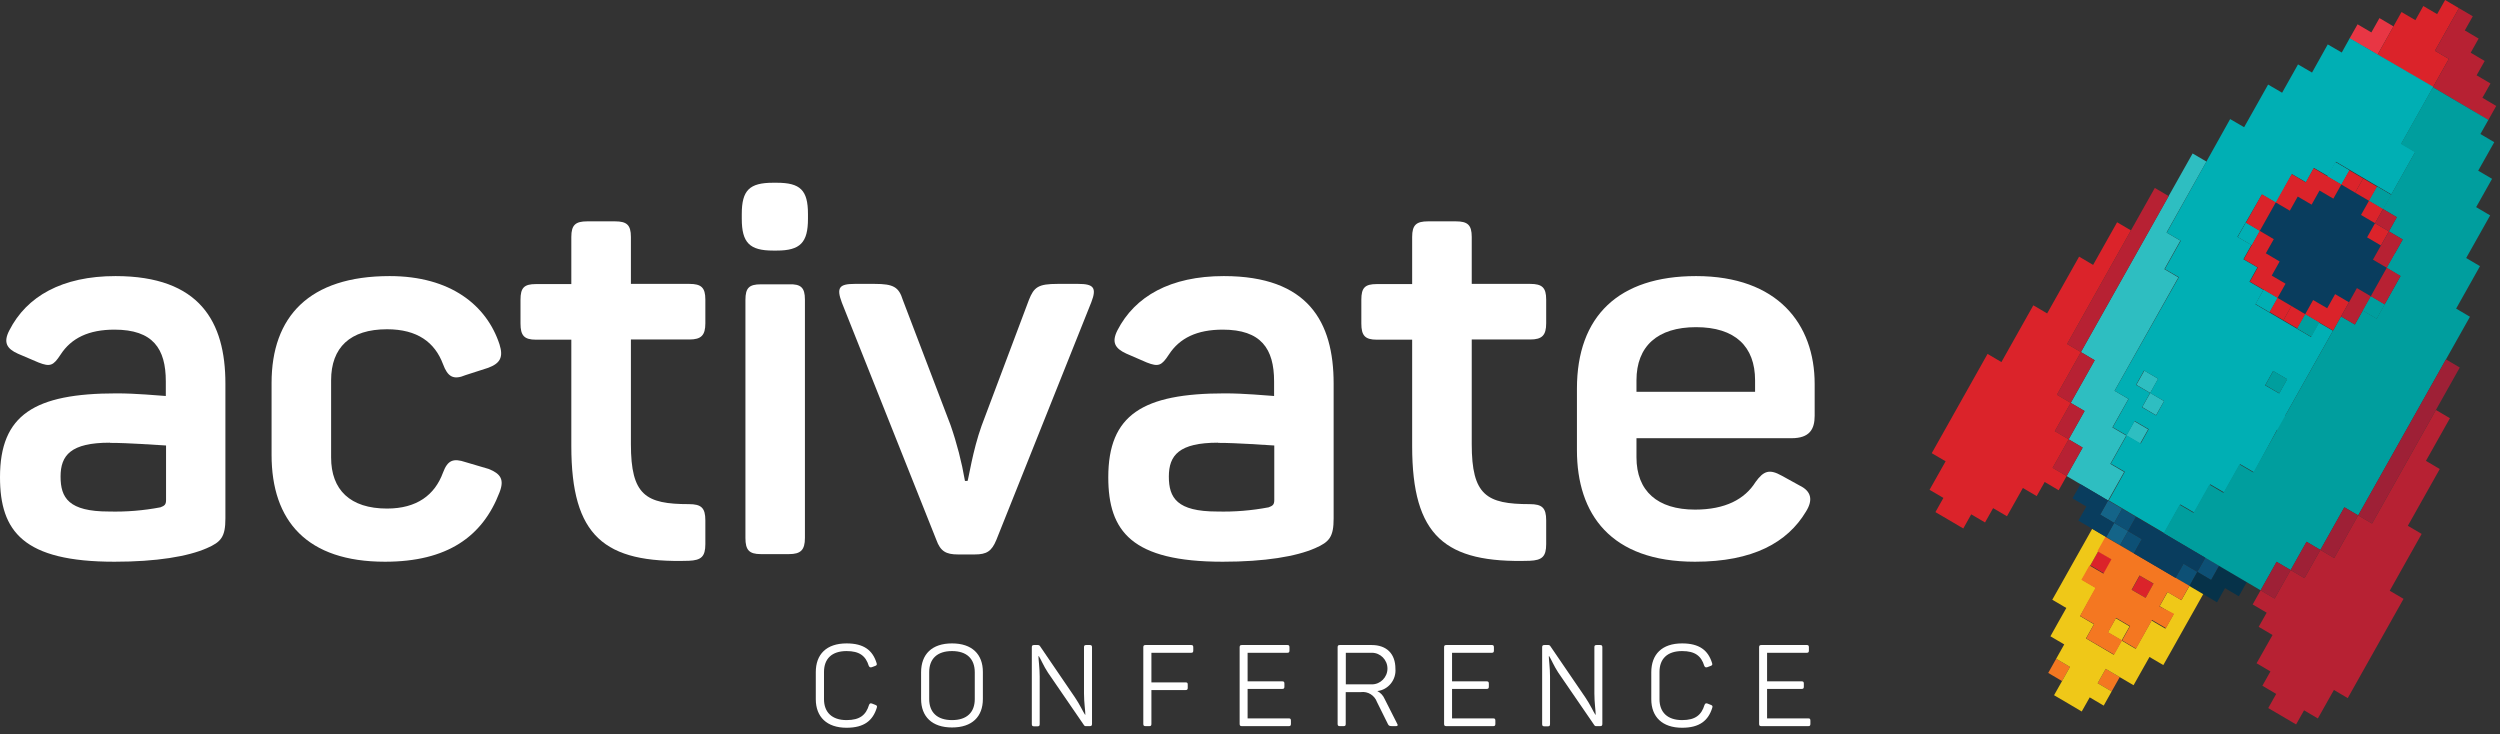 <?xml version="1.0" encoding="UTF-8"?>
<svg width="378px" height="111px" viewBox="0 0 378 111" version="1.1" xmlns="http://www.w3.org/2000/svg" xmlns:xlink="http://www.w3.org/1999/xlink">
    <rect x="0" y="0" width="378" height="111" fill="#333333" stroke="none"/>
    <!-- Generator: Sketch 51.3 (57544) - http://www.bohemiancoding.com/sketch -->
    <title>Acticate Conference</title>
    <desc>A conference for all things interactive. Coming again soon in 2019!</desc>
    <g id="Page-1" stroke="none" stroke-width="1" fill="none" fill-rule="evenodd">
        <g id="1024" transform="translate(-42, -8)">
            <g id="logo/logo-full-white-text" transform="translate(42, 8)">
                <g id="logo/logo-mark" transform="translate(291.667, 0)">
                    <polygon id="Fill-1" fill="#E83644" points="68.107 2.736 66.886 4.902 64.797 3.675 63.591 5.812 65.687 7.046 65.701 7.017 67.818 8.266 70.224 3.985"></polygon>
                    <polygon id="Fill-2" fill="#2EBEC1" points="29.822 65.856 31.91 67.091 33.131 64.918 31.042 63.69"></polygon>
                    <polygon id="Fill-3" fill="#2EBEC1" points="32.56 56.038 31.353 58.182 33.448 59.409 34.648 57.272"></polygon>
                    <polygon id="Fill-4" fill="#2EBEC1" points="33.448 59.409 32.242 61.553 34.33 62.781 35.537 60.644"></polygon>
                    <polygon id="Fill-5" fill="#2EBEC1" points="28.947 62.456 30.154 60.319 28.058 59.084 37.703 41.945 35.586 40.696 38.006 36.386 35.918 35.159 41.951 24.431 39.855 23.204 22.964 53.237 25.052 54.471 21.425 60.918 23.521 62.145 21.115 66.427 23.231 67.675 20.811 71.978 27.077 75.675 29.504 71.365 27.416 70.137 29.822 65.856 27.726 64.629"></polygon>
                    <polygon id="Fill-6" fill="#B72133" points="23.521 62.145 21.425 60.918 19.019 65.192 21.115 66.427"></polygon>
                    <polygon id="Fill-7" fill="#B72133" points="21.115 66.427 18.688 70.737 20.811 71.978 23.231 67.675"></polygon>
                    <polygon id="Fill-8" fill="#B72133" points="25.37 48.962 36.236 29.651 34.14 28.416 20.875 52.009 22.964 53.237"></polygon>
                    <polygon id="Fill-9" fill="#B72133" points="23.852 56.608 25.052 54.471 22.964 53.237 19.337 59.683 21.425 60.918"></polygon>
                    <polygon id="Fill-10" fill="#DB232A" points="18.688 70.737 21.115 66.427 19.019 65.192 21.425 60.918 19.337 59.683 22.964 53.237 20.875 52.009 30.527 34.834 28.439 33.607 24.812 40.054 22.695 38.805 17.862 47.389 15.774 46.162 10.947 54.745 8.851 53.511 0.413 68.52 2.509 69.747 0.081 74.057 2.176 75.285 0.97 77.429 5.183 79.905 6.382 77.768 8.471 78.996 9.691 76.83 11.787 78.057 14.193 73.783 16.281 75.01 17.488 72.873 19.605 74.122 20.811 71.978"></polygon>
                    <polygon id="Fill-11" fill="#F47721" points="20.113 102.979 18.024 101.744 19.224 99.607 21.312 100.835"></polygon>
                    <polygon id="Fill-12" fill="#DB232A" points="26.477 86.713 24.388 85.479 25.588 83.342 27.684 84.569"></polygon>
                    <polygon id="Fill-13" fill="#DB232A" points="76.496 7.674 80.123 1.234 78.035 -2.84217094e-14 76.828 2.137 74.739 0.91 73.54 3.047 71.444 1.819 67.818 8.266 76.186 13.19 78.592 8.909"></polygon>
                    <polygon id="Fill-14" fill="#B72133" points="83.672 14.786 84.893 12.62 82.797 11.385 84.018 9.219 81.901 7.97 83.1 5.833 81.012 4.599 82.218 2.462 80.123 1.234 76.496 7.674 78.592 8.909 76.186 13.19 82.48 16.901 82.466 16.93 84.561 18.157 85.761 16.02"></polygon>
                    <polygon id="Fill-15" fill="#146488" points="28.883 82.432 26.794 81.205 27.994 79.061 30.09 80.295"></polygon>
                    <polygon id="Fill-16" fill="#146488" points="27.994 79.061 25.878 77.812 27.077 75.675 29.201 76.924"></polygon>
                    <polygon id="Fill-17" fill="#0D5075" points="29.201 76.924 27.994 79.061 30.09 80.295 31.289 78.151"></polygon>
                    <polygon id="Fill-18" fill="#0D5075" points="28.883 82.432 30.972 83.667 32.178 81.522 30.09 80.295"></polygon>
                    <polygon id="Fill-19" fill="#0D5075" points="37.273 87.377 39.368 88.605 40.568 86.468 38.479 85.233"></polygon>
                    <polygon id="Fill-20" fill="#0D5075" points="41.774 84.331 40.568 86.468 42.656 87.695 43.863 85.558"></polygon>
                    <polygon id="Fill-21" fill="#063249" points="45.952 86.793 43.863 85.558 42.656 87.695 40.568 86.468 39.368 88.605 43.546 91.067 44.752 88.93 46.84 90.157 48.047 88.02"></polygon>
                    <path d="M53.84,62.875 L61.072,50.009 L58.955,48.782 L57.749,50.948 L49.359,46.01 L50.566,43.844 L48.449,42.595 L49.656,40.429 L47.539,39.202 L48.753,37.036 L46.636,35.809 L50.361,29.376 L52.478,30.604 L54.884,26.33 L57.001,27.557 L58.2,25.391 L60.317,26.618 L61.517,24.453 L69.906,29.398 L73.533,22.951 L71.416,21.716 L76.249,13.133 L63.612,5.776 L62.406,7.942 L60.289,6.714 L57.911,10.974 L55.794,9.739 L53.388,14.021 L51.272,12.786 L47.645,19.233 L45.528,18.005 L35.946,35.173 L38.063,36.408 L35.657,40.682 L37.774,41.916 L28.058,59.091 L30.174,60.319 L27.782,64.6 L29.899,65.827 L31.099,63.661 L33.215,64.889 L32.009,67.055 L29.892,65.82 L27.486,70.101 L29.603,71.329 L27.183,75.66 L35.572,80.606 L37.993,76.274 L40.109,77.501 L42.515,73.227 L44.632,74.455 L47.038,70.181 L49.155,71.408 L52.626,64.975 L54.743,66.21 L55.943,64.044 L53.889,62.846 L53.84,62.875 Z M34.33,62.81 L32.214,61.582 L33.42,59.416 L31.303,58.189 L32.51,56.023 L34.626,57.258 L33.427,59.424 L35.544,60.644 L34.337,62.81 L34.33,62.81 Z M52.937,59.489 L50.82,58.261 L52.027,56.095 L54.143,57.33 L52.937,59.496 L52.937,59.489 Z" id="Fill-22" fill="#00AFB4"></path>
                    <polygon id="Fill-23" fill="#009E9E" points="54.172 57.337 52.047 56.088 50.848 58.232 52.965 59.474"></polygon>
                    <polygon id="Fill-24" fill="#009E9E" points="79.7 46.66 83.306 40.242 81.217 39.014 84.843 32.567 82.727 31.318 85.133 27.037 83.037 25.81 85.465 21.499 83.369 20.265 84.575 18.128 76.186 13.19 71.352 21.774 73.469 23.023 68.643 31.607 70.732 32.842 69.532 34.979 71.621 36.213 69.215 40.487 71.303 41.721 67.676 48.168 65.588 46.934 64.388 49.071 62.293 47.844 49.028 71.43 46.932 70.202 44.512 74.512 42.395 73.263 39.989 77.537 37.893 76.31 35.474 80.62 50.136 89.254 52.556 84.944 54.679 86.193 57.085 81.912 59.174 83.147 62.801 76.7 64.89 77.927 81.789 47.894"></polygon>
                    <polygon id="Fill-25" fill="#9E2036" points="78.162 54.341 64.89 77.927 66.985 79.162 80.25 55.568"></polygon>
                    <polygon id="Fill-26" fill="#9E2036" points="61.601 78.837 59.174 83.147 61.263 84.374 64.89 77.927 62.801 76.7"></polygon>
                    <polygon id="Fill-27" fill="#9E2036" points="55.879 84.049 54.679 86.193 56.768 87.421 59.174 83.147 57.085 81.912"></polygon>
                    <polygon id="Fill-28" fill="#9E2036" points="51.356 87.081 50.136 89.254 52.253 90.503 54.679 86.193 52.556 84.944"></polygon>
                    <polygon id="Fill-29" fill="#B72133" points="69.659 89.319 74.486 80.728 72.397 79.501 77.223 70.917 75.135 69.682 78.761 63.235 76.645 61.987 66.985 79.162 64.89 77.927 61.263 84.374 59.174 83.147 56.768 87.421 54.679 86.193 52.253 90.503 50.136 89.254 48.936 91.391 51.053 92.64 49.846 94.777 51.942 96.012 49.529 100.286 51.624 101.52 50.404 103.686 52.493 104.921 51.292 107.058 55.505 109.534 56.705 107.397 58.793 108.632 61.22 104.321 63.309 105.556 71.748 90.547"></polygon>
                    <polygon id="Fill-30" fill="#F47721" points="25.496 103.296 27.613 104.545 28.834 102.379 26.717 101.131"></polygon>
                    <polygon id="Fill-31" fill="#DB232A" points="30.661 89.175 32.75 90.402 33.957 88.265 31.861 87.038"></polygon>
                    <polygon id="Fill-32" fill="#EFC818" points="39.368 88.605 38.162 90.742 36.073 89.514 34.866 91.651 36.962 92.886 35.741 95.052 33.646 93.824 32.447 95.961 31.24 98.098 29.123 96.849 27.917 98.994 25.828 97.759 23.739 96.532 24.939 94.388 22.851 93.16 24.057 91.016 25.257 88.879 23.168 87.652 24.388 85.479 25.588 83.342 26.794 81.205 24.671 79.956 23.471 82.093 22.265 84.23 21.044 86.403 19.845 88.54 18.638 90.677 20.762 91.926 19.555 94.063 18.356 96.207 20.445 97.434 19.224 99.607 21.312 100.835 20.113 102.979 18.906 105.116 21.002 106.343 23.09 107.578 24.297 105.441 26.414 106.689 27.613 104.545 25.496 103.296 26.717 101.131 28.834 102.379 30.929 103.607 32.129 101.47 33.335 99.333 35.424 100.56 36.631 98.423 37.83 96.286 39.051 94.113 40.257 91.976 41.457 89.839"></polygon>
                    <polygon id="Fill-33" fill="#EFC818" points="28.235 93.478 27.031 95.618 29.123 96.849 30.326 94.709"></polygon>
                    <path d="M38.162,90.742 L39.368,88.576 L37.251,87.349 L35.135,86.1 L33.018,84.865 L30.901,83.638 L28.784,82.403 L26.668,81.176 L25.461,83.342 L27.578,84.569 L26.371,86.735 L24.255,85.5 L23.034,87.666 L25.15,88.894 L23.951,91.059 L22.844,93.131 L24.96,94.359 L23.761,96.525 L25.878,97.752 L27.994,98.986 L29.201,96.82 L27.084,95.593 L28.284,93.427 L30.4,94.662 L29.194,96.828 L31.31,98.077 L32.517,95.911 L33.717,93.745 L35.834,94.972 L37.054,92.806 L34.839,91.687 L36.045,89.522 L38.162,90.742 Z M32.75,90.402 L30.633,89.175 L31.833,87.009 L33.95,88.237 L32.75,90.402 Z" id="Fill-34" fill="#F47721"></path>
                    <polygon id="Fill-35" fill="#093D5E" points="27.077 75.675 22.9 73.213 21.693 75.35 23.789 76.584 22.582 78.721 26.794 81.205 27.994 79.061 25.878 77.812"></polygon>
                    <polygon id="Fill-36" fill="#093D5E" points="37.562 81.847 31.289 78.151 30.09 80.295 32.178 81.522 30.972 83.667 37.273 87.377 38.479 85.233 40.568 86.468 41.774 84.331"></polygon>
                    <polygon id="Fill-37" fill="#093D5E" points="67.126 39.259 69.532 34.979 65.32 32.502 66.527 30.358 62.342 27.896 61.136 30.033 56.958 27.579 54.553 31.853 52.429 30.604 50.008 34.913 52.125 36.162 49.719 40.436 53.904 42.898 52.697 45.042 56.881 47.504 58.08 45.367 62.293 47.844 64.699 43.562 66.794 44.797 69.215 40.487"></polygon>
                    <polygon id="Fill-38" fill="#00AFB4" points="62.342 27.896 60.254 26.669 61.453 24.525 63.549 25.759"></polygon>
                    <polygon id="Fill-39" fill="#00AFB4" points="62.342 27.896 60.254 26.669 61.453 24.525 63.549 25.759"></polygon>
                    <polygon id="Fill-40" fill="#00AFB4" points="52.429 30.604 50.34 29.376 51.547 27.232 53.635 28.467"></polygon>
                    <polygon id="Fill-41" fill="#00AFB4" points="51.498 47.179 49.402 45.952 50.608 43.808 52.697 45.042"></polygon>
                    <polygon id="Fill-42" fill="#00AFB4" points="51.498 47.179 49.402 45.952 50.608 43.808 52.697 45.042"></polygon>
                    <polygon id="Fill-43" fill="#00AFB4" points="48.802 37.05 46.714 35.823 47.92 33.679 50.008 34.913"></polygon>
                    <polygon id="Fill-44" fill="#00AFB4" points="52.429 30.604 50.34 29.376 51.547 27.232 53.635 28.467"></polygon>
                    <polygon id="Fill-45" fill="#00AFB4" points="48.802 37.05 46.714 35.823 47.92 33.679 50.008 34.913"></polygon>
                    <polygon id="Fill-46" fill="#DB232A" points="55.752 29.716 57.848 30.943 59.047 28.806 61.136 30.033 62.342 27.896 58.158 25.434 56.958 27.579 54.842 26.33 52.429 30.604 54.553 31.853"></polygon>
                    <polygon id="Fill-47" fill="#DB232A" points="65.637 26.986 63.549 25.759 62.342 27.896 64.431 29.131"></polygon>
                    <polygon id="Fill-48" fill="#DB232A" points="52.429 30.604 50.34 29.376 47.92 33.679 50.008 34.913"></polygon>
                    <polygon id="Fill-49" fill="#DB232A" points="53.586 48.414 54.792 46.27 52.697 45.042 51.498 47.179"></polygon>
                    <polygon id="Fill-50" fill="#DB232A" points="47.602 39.195 49.719 40.436 48.52 42.581 52.697 45.042 53.904 42.898 51.815 41.671 53.015 39.534 50.926 38.299 52.125 36.162 50.008 34.913"></polygon>
                    <polygon id="Fill-51" fill="#00AFB4" points="66.527 30.358 68.643 31.607 69.85 29.47 67.726 28.221"></polygon>
                    <polygon id="Fill-52" fill="#009E9E" points="66.527 30.358 68.643 31.607 69.85 29.47 67.726 28.221"></polygon>
                    <polygon id="Fill-53" fill="#009E9E" points="69.215 40.487 71.303 41.721 72.51 39.577 70.421 38.35"></polygon>
                    <polygon id="Fill-54" fill="#00AFB4" points="55.674 49.641 57.798 50.89 58.998 48.753 56.881 47.504"></polygon>
                    <polygon id="Fill-55" fill="#009E9E" points="55.674 49.641 57.798 50.89 58.998 48.753 56.881 47.504"></polygon>
                    <polygon id="Fill-56" fill="#009E9E" points="65.588 46.934 67.676 48.168 68.883 46.024 66.794 44.797"></polygon>
                    <polygon id="Fill-57" fill="#009E9E" points="65.588 46.934 67.676 48.168 68.883 46.024 66.794 44.797"></polygon>
                    <polygon id="Fill-58" fill="#DB232A" points="66.527 30.358 65.32 32.502 67.436 33.744 68.643 31.607"></polygon>
                    <polygon id="Fill-59" fill="#DB232A" points="65.637 26.986 64.431 29.131 66.527 30.358 67.726 28.221"></polygon>
                    <polygon id="Fill-60" fill="#DB232A" points="53.586 48.414 55.674 49.641 56.881 47.504 54.792 46.27"></polygon>
                    <polygon id="Fill-61" fill="#DB232A" points="67.436 33.744 66.237 35.888 68.326 37.116 69.532 34.979"></polygon>
                    <polygon id="Fill-62" fill="#DB232A" points="60.204 46.609 58.08 45.367 56.881 47.504 61.094 49.981 63.499 45.707 61.404 44.472"></polygon>
                    <polygon id="Fill-63" fill="#B72133" points="68.643 31.607 67.436 33.744 69.532 34.979 70.732 32.842"></polygon>
                    <polygon id="Fill-64" fill="#B72133" points="71.621 36.213 69.532 34.979 67.126 39.259 69.215 40.487"></polygon>
                    <polygon id="Fill-65" fill="#B72133" points="69.215 40.487 66.794 44.797 68.883 46.024 71.303 41.721"></polygon>
                    <polygon id="Fill-66" fill="#B72133" points="63.499 45.707 62.293 47.844 64.388 49.071 66.794 44.797 64.699 43.562"></polygon>
                </g>
                <g id="logo/logo-text-white" transform="translate(0, 27.426)" fill="#FFFFFF">
                    <path d="M17.465,14.318 C30.224,14.318 34.08,21.249 34.08,30.555 L34.08,50.965 C34.08,53.722 33.456,54.513 31.28,55.456 C28.41,56.716 23.675,57.507 17.309,57.507 C3.544,57.507 0,52.937 0,44.726 C0,35.283 5.203,32.052 17.621,32.052 C20.648,32.052 23.753,32.368 25.071,32.448 L25.071,30.238 C25.071,25.294 23.136,22.415 17.309,22.415 C13.432,22.415 10.788,23.675 9.158,26.193 C8.073,27.849 7.606,28.086 5.819,27.381 L2.715,26.057 C1.007,25.294 0.468,24.33 1.418,22.516 C4.033,17.377 9.392,14.318 17.465,14.318 Z M16.615,39.508 C10.71,39.508 9.158,41.401 9.158,44.632 C9.158,47.863 10.398,49.915 16.459,49.915 C19.073,49.984 21.686,49.772 24.256,49.281 C24.872,49.044 25.106,48.885 25.106,48.18 L25.106,39.932 C23.441,39.853 19.641,39.537 16.615,39.537 L16.615,39.508 Z" id="Fill-67"></path>
                    <path d="M58.91,14.318 C68.125,14.318 73.583,18.73 75.525,24.639 C76.149,26.611 75.603,27.518 73.817,28.187 L70.4,29.288 C68.536,30.08 67.685,29.526 66.983,27.633 C65.743,24.33 63.106,22.358 58.52,22.358 C52.935,22.358 50.064,25.114 50.064,30.08 L50.064,41.746 C50.064,46.633 52.935,49.468 58.52,49.468 C63.028,49.468 65.743,47.417 66.983,44.028 C67.692,42.142 68.536,41.825 70.4,42.451 L73.895,43.481 C75.681,44.2 76.297,45.057 75.525,47.029 C72.959,53.722 67.607,57.507 58.215,57.507 C46.413,57.507 41.062,51.361 41.062,41.35 L41.062,30.476 C41.062,20.465 46.725,14.318 58.91,14.318 Z" id="Fill-68"></path>
                    <path d="M95.393,8.403 L95.393,15.499 L104.239,15.499 C106.025,15.499 106.649,16.053 106.649,17.859 L106.649,21.458 C106.649,23.272 106.025,23.905 104.239,23.905 L95.393,23.905 L95.393,39.738 C95.393,47.46 97.64,48.799 104.161,48.799 C106.025,48.799 106.649,49.353 106.649,51.246 L106.649,54.845 C106.649,56.737 106.025,57.284 104.161,57.364 C91.353,57.759 86.384,53.657 86.384,40.026 L86.384,23.934 L81.032,23.934 C79.246,23.934 78.7,23.3 78.7,21.487 L78.7,17.888 C78.7,16.082 79.246,15.527 81.032,15.527 L86.384,15.527 L86.384,8.403 C86.384,6.589 87.007,6.042 88.794,6.042 L92.983,6.042 C94.769,6.042 95.393,6.581 95.393,8.403 Z" id="Fill-69"></path>
                    <path d="M122.165,4.933 L122.165,5.653 C122.165,9.252 121.003,10.461 117.437,10.461 L116.892,10.461 C113.347,10.461 112.157,9.28 112.157,5.653 L112.157,4.933 C112.157,1.335 113.319,0.205 116.892,0.205 L117.437,0.205 C121.003,0.205 122.165,1.314 122.165,4.933 Z M121.705,17.888 L121.705,53.909 C121.705,55.723 121.081,56.356 119.295,56.356 L115.042,56.356 C113.255,56.356 112.709,55.723 112.709,53.909 L112.709,17.924 C112.709,16.117 113.255,15.563 115.042,15.563 L119.295,15.563 C121.081,15.499 121.705,16.053 121.705,17.859 L121.705,17.888 Z" id="Fill-70"></path>
                    <path d="M165.013,18.255 L150.653,54.197 C149.944,55.931 149.178,56.406 147.392,56.406 L144.833,56.406 C143.047,56.406 142.189,55.931 141.572,54.197 L127.29,18.334 C126.432,16.053 126.9,15.499 129.232,15.499 L132.258,15.499 C135.094,15.499 135.902,15.974 136.511,17.939 L143.727,36.859 C144.682,39.605 145.41,42.426 145.903,45.294 L146.293,45.294 C146.449,44.978 147.066,40.717 148.42,36.939 L155.565,17.939 C156.337,15.974 156.982,15.499 159.91,15.499 L163.029,15.499 C165.325,15.499 165.864,16.053 165.013,18.255 Z" id="Fill-71"></path>
                    <path d="M185.037,14.318 C197.796,14.318 201.645,21.249 201.645,30.555 L201.645,50.965 C201.645,53.722 201.028,54.513 198.852,55.456 C195.982,56.716 191.247,57.507 184.881,57.507 C171.144,57.507 167.572,52.937 167.572,44.74 C167.572,35.283 172.775,32.052 185.193,32.052 C188.22,32.052 191.325,32.368 192.643,32.448 L192.643,30.238 C192.643,25.294 190.672,22.415 184.881,22.415 C180.997,22.415 178.36,23.675 176.73,26.193 C175.645,27.849 175.178,28.086 173.391,27.381 L170.287,26.035 C168.578,25.251 168.04,24.308 168.968,22.494 C171.605,17.377 176.964,14.318 185.037,14.318 Z M184.18,39.508 C178.282,39.508 176.73,41.401 176.73,44.632 C176.73,47.863 177.97,49.915 184.024,49.915 C186.637,49.983 189.251,49.771 191.821,49.281 C192.437,49.044 192.671,48.885 192.671,48.18 L192.671,39.932 C191.013,39.853 187.206,39.537 184.18,39.537 L184.18,39.508 Z" id="Fill-72"></path>
                    <path d="M222.527,8.403 L222.527,15.499 L231.373,15.499 C233.159,15.499 233.783,16.053 233.783,17.859 L233.783,21.458 C233.783,23.272 233.159,23.905 231.373,23.905 L222.527,23.905 L222.527,39.738 C222.527,47.46 224.774,48.799 231.295,48.799 C233.159,48.799 233.783,49.353 233.783,51.246 L233.783,54.845 C233.783,56.737 233.159,57.284 231.295,57.364 C218.486,57.759 213.518,53.657 213.518,40.026 L213.518,23.934 L208.166,23.934 C206.38,23.934 205.834,23.3 205.834,21.487 L205.834,17.888 C205.834,16.082 206.38,15.527 208.166,15.527 L213.518,15.527 L213.518,8.403 C213.518,6.589 214.141,6.042 215.928,6.042 L220.117,6.042 C221.903,6.042 222.527,6.581 222.527,8.403 Z" id="Fill-73"></path>
                    <path d="M256.444,14.318 C268.784,14.318 274.377,21.566 274.377,30.634 L274.377,35.442 C274.377,37.485 273.597,38.831 270.882,38.831 L247.434,38.831 L247.434,41.71 C247.434,46.834 250.617,49.627 256.288,49.627 C260.867,49.627 263.815,48.051 265.446,45.445 C266.686,43.718 267.572,43.481 269.408,44.503 L272.123,45.999 C273.909,46.87 274.143,48.209 273.051,49.943 C270.259,54.593 265.056,57.507 256.288,57.507 C243.529,57.507 238.433,50.31 238.433,40.638 L238.433,31.339 C238.433,20.386 244.72,14.318 256.444,14.318 Z M256.444,22.041 C250.617,22.041 247.434,24.92 247.434,30.08 L247.434,31.814 L265.368,31.814 L265.368,30.08 C265.368,24.956 262.341,22.041 256.444,22.041 Z" id="Fill-74"></path>
                    <path d="M128.005,69.857 C130.614,69.857 131.939,70.894 132.535,72.815 C132.62,73.074 132.57,73.175 132.329,73.262 L131.805,73.456 C131.564,73.521 131.465,73.456 131.358,73.247 C130.898,71.743 129.941,71.016 128.005,71.016 C125.759,71.016 124.589,72.189 124.589,74.176 L124.589,78.292 C124.589,80.257 125.78,81.452 128.005,81.452 C130.019,81.452 130.933,80.674 131.394,79.17 C131.493,78.926 131.599,78.875 131.833,78.947 L132.365,79.156 C132.585,79.242 132.655,79.343 132.57,79.588 C131.975,81.516 130.664,82.61 128.005,82.61 C125.014,82.61 123.348,80.97 123.348,78.292 L123.348,74.233 C123.334,71.498 124.965,69.857 128.005,69.857 Z" id="Fill-75"></path>
                    <path d="M143.947,69.857 C146.974,69.857 148.611,71.498 148.611,74.176 L148.611,78.249 C148.611,80.948 146.974,82.567 143.947,82.567 C140.92,82.567 139.269,80.926 139.269,78.249 L139.269,74.233 C139.269,71.498 140.899,69.857 143.947,69.857 Z M143.947,71.016 C141.7,71.016 140.495,72.189 140.495,74.197 L140.495,78.271 C140.495,80.279 141.7,81.452 143.947,81.452 C146.194,81.452 147.385,80.279 147.385,78.271 L147.385,74.233 C147.385,72.189 146.18,71.016 143.947,71.016 Z" id="Fill-76"></path>
                    <path d="M165.112,70.448 L165.112,82.02 C165.112,82.279 165.028,82.366 164.772,82.366 L164.227,82.366 C164.081,82.39 163.936,82.314 163.872,82.179 L158.443,74.262 C157.812,73.312 157.337,72.175 157.082,71.793 L157.011,71.793 C157.011,72.276 157.202,73.571 157.202,74.852 L157.202,82.049 C157.202,82.308 157.117,82.394 156.876,82.394 L156.352,82.394 C156.096,82.394 156.011,82.308 156.011,82.049 L156.011,70.448 C156.011,70.188 156.096,70.102 156.352,70.102 L156.89,70.102 C157.033,70.086 157.172,70.153 157.252,70.275 L162.54,78.033 C163.248,79.069 163.752,80.192 164.056,80.638 L164.106,80.638 C164.106,80.084 163.901,78.789 163.901,77.429 L163.901,70.426 C163.901,70.188 163.986,70.102 164.24,70.102 L164.772,70.102 C165.028,70.102 165.112,70.188 165.112,70.448 Z" id="Fill-77"></path>
                    <path d="M180.423,70.448 L180.423,70.93 C180.423,71.189 180.338,71.275 180.097,71.275 L174.093,71.275 L174.093,75.752 L179.26,75.752 C179.501,75.752 179.586,75.816 179.586,76.076 L179.586,76.565 C179.586,76.824 179.501,76.91 179.26,76.91 L174.093,76.91 L174.093,82.02 C174.093,82.279 174.022,82.366 173.767,82.366 L173.207,82.366 C172.952,82.366 172.867,82.279 172.867,82.02 L172.867,70.448 C172.867,70.188 172.952,70.102 173.207,70.102 L180.097,70.102 C180.338,70.102 180.423,70.188 180.423,70.448 Z" id="Fill-78"></path>
                    <path d="M194.968,70.448 L194.968,70.93 C194.968,71.189 194.883,71.275 194.642,71.275 L188.638,71.275 L188.638,75.593 L193.876,75.593 C194.117,75.593 194.202,75.68 194.202,75.939 L194.202,76.392 C194.202,76.651 194.117,76.738 193.876,76.738 L188.638,76.738 L188.638,81.193 L194.862,81.193 C195.103,81.193 195.188,81.279 195.188,81.538 L195.188,82.02 C195.188,82.279 195.103,82.366 194.862,82.366 L187.773,82.366 C187.518,82.366 187.433,82.279 187.433,82.02 L187.433,70.448 C187.433,70.188 187.518,70.102 187.773,70.102 L194.663,70.102 C194.883,70.102 194.968,70.188 194.968,70.448 Z" id="Fill-79"></path>
                    <path d="M210.987,73.679 C211.131,75.363 209.906,76.877 208.251,77.062 C208.746,77.315 209.138,77.739 209.357,78.256 L211.263,82.02 C211.384,82.207 211.348,82.366 211.093,82.366 L210.519,82.366 C210.108,82.366 209.973,82.315 209.853,82.056 L208.201,78.724 C207.839,77.71 206.824,77.081 205.771,77.22 L203.473,77.22 L203.473,82.02 C203.473,82.279 203.403,82.366 203.147,82.366 L202.588,82.366 C202.333,82.366 202.248,82.279 202.248,82.02 L202.248,70.448 C202.248,70.188 202.333,70.102 202.588,70.102 L207.4,70.102 C209.647,70.102 210.987,71.412 210.987,73.679 Z M207.301,71.275 L203.488,71.275 L203.488,76.047 L207.301,76.047 C207.345,76.049 207.387,76.05 207.43,76.05 C208.721,76.05 209.784,74.972 209.784,73.661 C209.784,72.35 208.721,71.272 207.43,71.272 C207.387,71.272 207.345,71.273 207.301,71.275 Z" id="Fill-80"></path>
                    <path d="M225.879,70.448 L225.879,70.93 C225.879,71.189 225.794,71.275 225.553,71.275 L219.55,71.275 L219.55,75.593 L224.788,75.593 C225.022,75.593 225.114,75.68 225.114,75.939 L225.114,76.392 C225.114,76.651 225.022,76.738 224.788,76.738 L219.55,76.738 L219.55,81.193 L225.773,81.193 C226.014,81.193 226.099,81.279 226.099,81.538 L226.099,82.02 C226.099,82.279 226.014,82.366 225.773,82.366 L218.685,82.366 C218.43,82.366 218.345,82.279 218.345,82.02 L218.345,70.448 C218.345,70.188 218.43,70.102 218.685,70.102 L225.575,70.102 C225.794,70.102 225.879,70.188 225.879,70.448 Z" id="Fill-81"></path>
                    <path d="M242.275,70.448 L242.275,82.02 C242.275,82.279 242.19,82.366 241.934,82.366 L241.389,82.366 C241.243,82.39 241.098,82.314 241.034,82.179 L235.605,74.262 C234.974,73.312 234.499,72.175 234.244,71.793 L234.18,71.793 C234.18,72.276 234.364,73.571 234.364,74.852 L234.364,82.049 C234.364,82.308 234.279,82.394 234.038,82.394 L233.514,82.394 C233.258,82.394 233.173,82.308 233.173,82.049 L233.173,70.448 C233.173,70.188 233.258,70.102 233.514,70.102 L234.059,70.102 C234.201,70.084 234.34,70.152 234.414,70.275 L239.709,78.033 C240.418,79.069 240.914,80.192 241.219,80.638 L241.268,80.638 C241.268,80.084 241.07,78.789 241.07,77.429 L241.07,70.426 C241.07,70.188 241.155,70.102 241.41,70.102 L241.934,70.102 C242.19,70.102 242.275,70.188 242.275,70.448 Z" id="Fill-82"></path>
                    <path d="M254.338,69.857 C256.94,69.857 258.265,70.894 258.861,72.815 C258.946,73.074 258.896,73.175 258.655,73.262 L258.131,73.456 C257.89,73.521 257.79,73.456 257.684,73.247 C257.23,71.743 256.266,71.016 254.338,71.016 C252.091,71.016 250.915,72.189 250.915,74.176 L250.915,78.292 C250.915,80.257 252.106,81.452 254.338,81.452 C256.344,81.452 257.259,80.674 257.72,79.17 C257.826,78.926 257.925,78.875 258.166,78.947 L258.691,79.156 C258.91,79.242 258.981,79.343 258.896,79.588 C258.301,81.516 256.989,82.61 254.338,82.61 C251.34,82.61 249.674,80.97 249.674,78.292 L249.674,74.233 C249.674,71.498 251.29,69.857 254.338,69.857 Z" id="Fill-83"></path>
                    <path d="M273.505,70.448 L273.505,70.93 C273.505,71.189 273.42,71.275 273.186,71.275 L267.182,71.275 L267.182,75.593 L272.421,75.593 C272.655,75.593 272.74,75.68 272.74,75.939 L272.74,76.392 C272.74,76.651 272.655,76.738 272.421,76.738 L267.182,76.738 L267.182,81.193 L273.406,81.193 C273.647,81.193 273.732,81.279 273.732,81.538 L273.732,82.02 C273.732,82.279 273.647,82.366 273.406,82.366 L266.318,82.366 C266.062,82.366 265.977,82.279 265.977,82.02 L265.977,70.448 C265.977,70.188 266.062,70.102 266.318,70.102 L273.207,70.102 C273.42,70.102 273.505,70.188 273.505,70.448 Z" id="Fill-84"></path>
                </g>
            </g>
        </g>
    </g>
</svg>